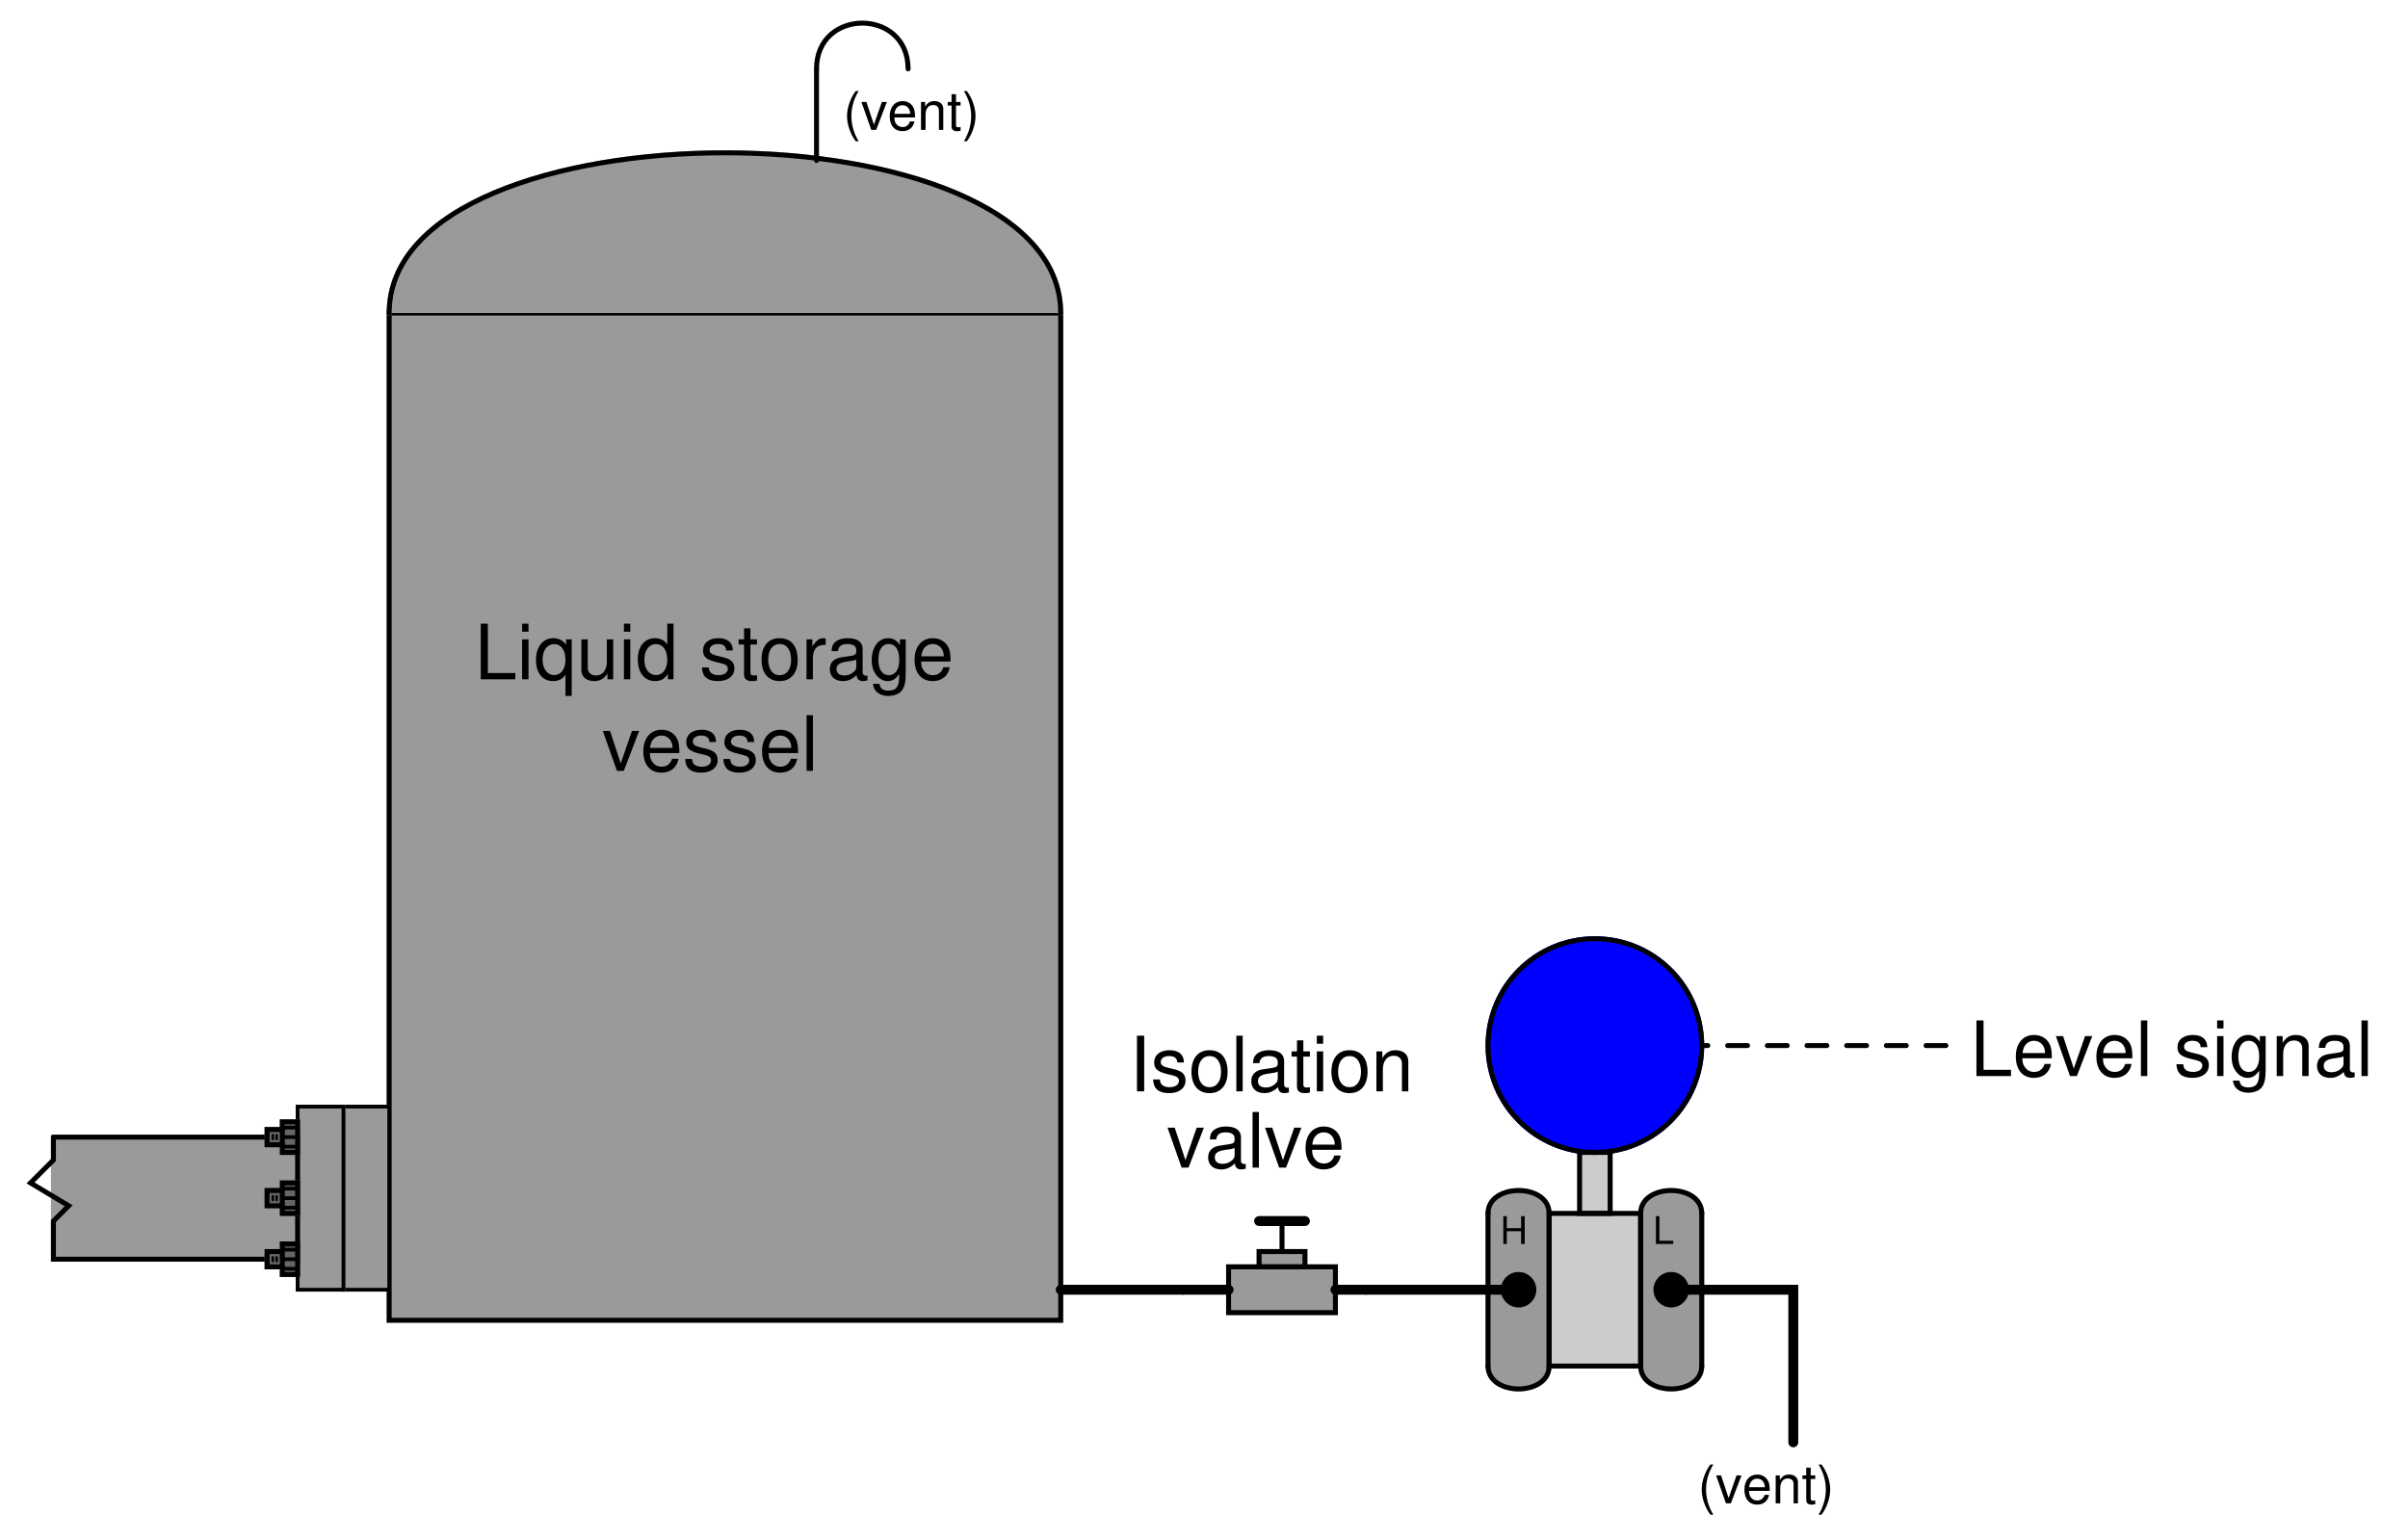 <?xml version="1.0" encoding="UTF-8"?>
<svg xmlns="http://www.w3.org/2000/svg" xmlns:xlink="http://www.w3.org/1999/xlink" viewBox="0 0 354.999 226.999" version="1.2">
<defs>
<g>
<symbol overflow="visible" id="glyph0-0">
<path style="stroke:none;" d=""/>
</symbol>
<symbol overflow="visible" id="glyph0-1">
<path style="stroke:none;" d="M 3.094 -1.875 L 3.094 0 L 3.625 0 L 3.625 -4.094 L 3.094 -4.094 L 3.094 -2.328 L 0.984 -2.328 L 0.984 -4.094 L 0.469 -4.094 L 0.469 0 L 0.984 0 L 0.984 -1.875 Z M 3.094 -1.875 "/>
</symbol>
<symbol overflow="visible" id="glyph0-2">
<path style="stroke:none;" d="M 0.969 -4.094 L 0.453 -4.094 L 0.453 0 L 3 0 L 3 -0.469 L 0.969 -0.469 Z M 0.969 -4.094 "/>
</symbol>
<symbol overflow="visible" id="glyph1-0">
<path style="stroke:none;" d=""/>
</symbol>
<symbol overflow="visible" id="glyph1-1">
<path style="stroke:none;" d="M 1.859 -5.734 C 1.078 -4.703 0.578 -3.281 0.578 -2.047 C 0.578 -0.797 1.078 0.641 1.859 1.672 L 2.297 1.672 C 1.594 0.547 1.219 -0.781 1.219 -2.047 C 1.219 -3.297 1.594 -4.625 2.297 -5.734 Z M 1.859 -5.734 "/>
</symbol>
<symbol overflow="visible" id="glyph1-2">
<path style="stroke:none;" d="M 2.25 0 L 3.828 -4.125 L 3.094 -4.125 L 1.922 -0.781 L 0.812 -4.125 L 0.078 -4.125 L 1.531 0 Z M 2.25 0 "/>
</symbol>
<symbol overflow="visible" id="glyph1-3">
<path style="stroke:none;" d="M 4.047 -1.844 C 4.047 -2.469 4 -2.844 3.875 -3.156 C 3.609 -3.828 2.984 -4.25 2.203 -4.25 C 1.062 -4.25 0.312 -3.375 0.312 -2.016 C 0.312 -0.641 1.031 0.188 2.188 0.188 C 3.141 0.188 3.781 -0.359 3.953 -1.25 L 3.297 -1.25 C 3.109 -0.703 2.734 -0.422 2.219 -0.422 C 1.797 -0.422 1.438 -0.609 1.219 -0.953 C 1.062 -1.203 1.016 -1.438 1 -1.844 Z M 1.016 -2.375 C 1.078 -3.141 1.531 -3.641 2.203 -3.641 C 2.859 -3.641 3.328 -3.125 3.328 -2.375 Z M 1.016 -2.375 "/>
</symbol>
<symbol overflow="visible" id="glyph1-4">
<path style="stroke:none;" d="M 0.547 -4.125 L 0.547 0 L 1.219 0 L 1.219 -2.281 C 1.219 -3.125 1.656 -3.672 2.328 -3.672 C 2.844 -3.672 3.188 -3.359 3.188 -2.859 L 3.188 0 L 3.828 0 L 3.828 -3.125 C 3.828 -3.797 3.328 -4.25 2.531 -4.25 C 1.906 -4.25 1.516 -4.016 1.156 -3.438 L 1.156 -4.125 Z M 0.547 -4.125 "/>
</symbol>
<symbol overflow="visible" id="glyph1-5">
<path style="stroke:none;" d="M 2 -4.125 L 1.328 -4.125 L 1.328 -5.266 L 0.672 -5.266 L 0.672 -4.125 L 0.109 -4.125 L 0.109 -3.594 L 0.672 -3.594 L 0.672 -0.469 C 0.672 -0.047 0.953 0.188 1.469 0.188 C 1.641 0.188 1.781 0.172 2 0.125 L 2 -0.422 C 1.906 -0.406 1.812 -0.391 1.688 -0.391 C 1.406 -0.391 1.328 -0.469 1.328 -0.766 L 1.328 -3.594 L 2 -3.594 Z M 2 -4.125 "/>
</symbol>
<symbol overflow="visible" id="glyph1-6">
<path style="stroke:none;" d="M 0.734 1.672 C 1.516 0.641 2.016 -0.797 2.016 -2.031 C 2.016 -3.281 1.516 -4.703 0.734 -5.734 L 0.297 -5.734 C 1 -4.609 1.375 -3.297 1.375 -2.031 C 1.375 -0.781 1 0.547 0.297 1.672 Z M 0.734 1.672 "/>
</symbol>
<symbol overflow="visible" id="glyph2-0">
<path style="stroke:none;" d=""/>
</symbol>
<symbol overflow="visible" id="glyph2-1">
<path style="stroke:none;" d="M 2.188 -8.203 L 1.125 -8.203 L 1.125 0 L 2.188 0 Z M 2.188 -8.203 "/>
</symbol>
<symbol overflow="visible" id="glyph2-2">
<path style="stroke:none;" d="M 4.922 -4.25 C 4.922 -5.406 4.156 -6.062 2.797 -6.062 C 1.422 -6.062 0.531 -5.359 0.531 -4.266 C 0.531 -3.344 1 -2.906 2.391 -2.562 L 3.281 -2.344 C 3.922 -2.188 4.188 -1.953 4.188 -1.547 C 4.188 -0.984 3.641 -0.609 2.812 -0.609 C 2.312 -0.609 1.875 -0.75 1.641 -1 C 1.5 -1.172 1.422 -1.344 1.375 -1.75 L 0.375 -1.75 C 0.422 -0.391 1.188 0.266 2.734 0.266 C 4.219 0.266 5.156 -0.469 5.156 -1.609 C 5.156 -2.484 4.672 -2.969 3.5 -3.25 L 2.594 -3.469 C 1.828 -3.641 1.5 -3.891 1.5 -4.312 C 1.5 -4.859 1.984 -5.203 2.75 -5.203 C 3.516 -5.203 3.922 -4.875 3.938 -4.25 Z M 4.922 -4.25 "/>
</symbol>
<symbol overflow="visible" id="glyph2-3">
<path style="stroke:none;" d="M 3.062 -6.062 C 1.391 -6.062 0.406 -4.875 0.406 -2.906 C 0.406 -0.906 1.391 0.266 3.078 0.266 C 4.734 0.266 5.734 -0.922 5.734 -2.859 C 5.734 -4.906 4.766 -6.062 3.062 -6.062 Z M 3.078 -5.203 C 4.125 -5.203 4.766 -4.328 4.766 -2.875 C 4.766 -1.469 4.109 -0.609 3.078 -0.609 C 2.031 -0.609 1.391 -1.469 1.391 -2.906 C 1.391 -4.328 2.031 -5.203 3.078 -5.203 Z M 3.078 -5.203 "/>
</symbol>
<symbol overflow="visible" id="glyph2-4">
<path style="stroke:none;" d="M 1.703 -8.203 L 0.766 -8.203 L 0.766 0 L 1.703 0 Z M 1.703 -8.203 "/>
</symbol>
<symbol overflow="visible" id="glyph2-5">
<path style="stroke:none;" d="M 6.016 -0.547 C 5.922 -0.531 5.875 -0.531 5.812 -0.531 C 5.484 -0.531 5.312 -0.703 5.312 -0.984 L 5.312 -4.453 C 5.312 -5.5 4.547 -6.062 3.094 -6.062 C 2.234 -6.062 1.547 -5.812 1.141 -5.375 C 0.859 -5.078 0.75 -4.734 0.734 -4.156 L 1.672 -4.156 C 1.75 -4.875 2.188 -5.203 3.062 -5.203 C 3.922 -5.203 4.375 -4.875 4.375 -4.312 L 4.375 -4.078 C 4.359 -3.672 4.156 -3.516 3.391 -3.422 C 2.062 -3.25 1.875 -3.203 1.5 -3.062 C 0.828 -2.766 0.469 -2.25 0.469 -1.484 C 0.469 -0.422 1.219 0.266 2.406 0.266 C 3.156 0.266 3.75 0 4.406 -0.609 C 4.484 0 4.766 0.266 5.375 0.266 C 5.578 0.266 5.703 0.234 6.016 0.156 Z M 4.375 -1.859 C 4.375 -1.547 4.281 -1.344 4 -1.094 C 3.625 -0.75 3.156 -0.562 2.609 -0.562 C 1.875 -0.562 1.453 -0.906 1.453 -1.5 C 1.453 -2.125 1.859 -2.438 2.875 -2.594 C 3.875 -2.719 4.062 -2.766 4.375 -2.906 Z M 4.375 -1.859 "/>
</symbol>
<symbol overflow="visible" id="glyph2-6">
<path style="stroke:none;" d="M 2.859 -5.891 L 1.891 -5.891 L 1.891 -7.516 L 0.953 -7.516 L 0.953 -5.891 L 0.156 -5.891 L 0.156 -5.125 L 0.953 -5.125 L 0.953 -0.672 C 0.953 -0.062 1.359 0.266 2.094 0.266 C 2.344 0.266 2.547 0.234 2.859 0.188 L 2.859 -0.609 C 2.719 -0.578 2.594 -0.562 2.406 -0.562 C 2 -0.562 1.891 -0.672 1.891 -1.094 L 1.891 -5.125 L 2.859 -5.125 Z M 2.859 -5.891 "/>
</symbol>
<symbol overflow="visible" id="glyph2-7">
<path style="stroke:none;" d="M 1.688 -5.891 L 0.75 -5.891 L 0.75 0 L 1.688 0 Z M 1.688 -8.203 L 0.75 -8.203 L 0.75 -7.016 L 1.688 -7.016 Z M 1.688 -8.203 "/>
</symbol>
<symbol overflow="visible" id="glyph2-8">
<path style="stroke:none;" d="M 0.781 -5.891 L 0.781 0 L 1.734 0 L 1.734 -3.25 C 1.734 -4.453 2.359 -5.25 3.328 -5.25 C 4.078 -5.25 4.547 -4.797 4.547 -4.078 L 4.547 0 L 5.484 0 L 5.484 -4.453 C 5.484 -5.438 4.75 -6.062 3.609 -6.062 C 2.734 -6.062 2.172 -5.719 1.656 -4.906 L 1.656 -5.891 Z M 0.781 -5.891 "/>
</symbol>
<symbol overflow="visible" id="glyph2-9">
<path style="stroke:none;" d=""/>
</symbol>
<symbol overflow="visible" id="glyph2-10">
<path style="stroke:none;" d="M 3.203 0 L 5.469 -5.891 L 4.406 -5.891 L 2.75 -1.109 L 1.172 -5.891 L 0.109 -5.891 L 2.188 0 Z M 3.203 0 "/>
</symbol>
<symbol overflow="visible" id="glyph2-11">
<path style="stroke:none;" d="M 5.766 -2.625 C 5.766 -3.531 5.703 -4.078 5.531 -4.516 C 5.156 -5.484 4.25 -6.062 3.156 -6.062 C 1.5 -6.062 0.453 -4.812 0.453 -2.875 C 0.453 -0.922 1.469 0.266 3.125 0.266 C 4.484 0.266 5.406 -0.5 5.641 -1.781 L 4.703 -1.781 C 4.438 -1.016 3.922 -0.609 3.156 -0.609 C 2.562 -0.609 2.062 -0.875 1.75 -1.375 C 1.516 -1.703 1.438 -2.047 1.422 -2.625 Z M 1.453 -3.391 C 1.531 -4.484 2.188 -5.203 3.141 -5.203 C 4.094 -5.203 4.766 -4.453 4.766 -3.391 Z M 1.453 -3.391 "/>
</symbol>
<symbol overflow="visible" id="glyph2-12">
<path style="stroke:none;" d="M 1.953 -8.203 L 0.906 -8.203 L 0.906 0 L 6 0 L 6 -0.922 L 1.953 -0.922 Z M 1.953 -8.203 "/>
</symbol>
<symbol overflow="visible" id="glyph2-13">
<path style="stroke:none;" d="M 5.562 2.453 L 5.562 -5.891 L 4.734 -5.891 L 4.734 -5.109 C 4.297 -5.719 3.641 -6.062 2.859 -6.062 C 1.312 -6.062 0.297 -4.797 0.297 -2.828 C 0.297 -0.922 1.25 0.266 2.812 0.266 C 3.641 0.266 4.203 -0.031 4.641 -0.672 L 4.641 2.453 Z M 3 -5.188 C 4 -5.188 4.641 -4.297 4.641 -2.875 C 4.641 -1.516 3.984 -0.625 3 -0.625 C 1.953 -0.625 1.266 -1.531 1.266 -2.906 C 1.266 -4.281 1.953 -5.188 3 -5.188 Z M 3 -5.188 "/>
</symbol>
<symbol overflow="visible" id="glyph2-14">
<path style="stroke:none;" d="M 5.422 0 L 5.422 -5.891 L 4.484 -5.891 L 4.484 -2.547 C 4.484 -1.344 3.859 -0.562 2.875 -0.562 C 2.141 -0.562 1.672 -1.016 1.672 -1.719 L 1.672 -5.891 L 0.734 -5.891 L 0.734 -1.344 C 0.734 -0.375 1.469 0.266 2.609 0.266 C 3.469 0.266 4.031 -0.047 4.578 -0.828 L 4.578 0 Z M 5.422 0 "/>
</symbol>
<symbol overflow="visible" id="glyph2-15">
<path style="stroke:none;" d="M 5.562 -8.203 L 4.641 -8.203 L 4.641 -5.156 C 4.234 -5.75 3.609 -6.062 2.828 -6.062 C 1.297 -6.062 0.297 -4.844 0.297 -2.953 C 0.297 -0.969 1.266 0.266 2.859 0.266 C 3.672 0.266 4.234 -0.047 4.734 -0.781 L 4.734 0 L 5.562 0 Z M 2.984 -5.188 C 4 -5.188 4.641 -4.297 4.641 -2.875 C 4.641 -1.516 3.984 -0.625 3 -0.625 C 1.953 -0.625 1.266 -1.531 1.266 -2.906 C 1.266 -4.281 1.953 -5.188 2.984 -5.188 Z M 2.984 -5.188 "/>
</symbol>
<symbol overflow="visible" id="glyph2-16">
<path style="stroke:none;" d="M 0.781 -5.891 L 0.781 0 L 1.719 0 L 1.719 -3.062 C 1.734 -4.484 2.312 -5.109 3.609 -5.078 L 3.609 -6.031 C 3.453 -6.047 3.359 -6.062 3.25 -6.062 C 2.641 -6.062 2.188 -5.703 1.641 -4.828 L 1.641 -5.891 Z M 0.781 -5.891 "/>
</symbol>
<symbol overflow="visible" id="glyph2-17">
<path style="stroke:none;" d="M 4.547 -5.891 L 4.547 -5.047 C 4.078 -5.75 3.562 -6.062 2.812 -6.062 C 1.391 -6.062 0.391 -4.734 0.391 -2.844 C 0.391 -1.859 0.625 -1.141 1.141 -0.547 C 1.578 -0.016 2.141 0.266 2.75 0.266 C 3.453 0.266 3.953 -0.062 4.453 -0.797 L 4.453 -0.5 C 4.453 1.078 4.016 1.672 2.844 1.672 C 2.047 1.672 1.625 1.344 1.547 0.672 L 0.578 0.672 C 0.672 1.766 1.547 2.453 2.828 2.453 C 3.688 2.453 4.406 2.172 4.797 1.703 C 5.25 1.141 5.406 0.422 5.406 -0.969 L 5.406 -5.891 Z M 2.906 -5.203 C 3.891 -5.203 4.453 -4.359 4.453 -2.875 C 4.453 -1.438 3.875 -0.609 2.906 -0.609 C 1.938 -0.609 1.375 -1.453 1.375 -2.906 C 1.375 -4.344 1.938 -5.203 2.906 -5.203 Z M 2.906 -5.203 "/>
</symbol>
</g>
<clipPath id="clip1">
  <path d="M 114 0.5 L 141 0.5 L 141 17 L 114 17 Z M 114 0.5 "/>
</clipPath>
<clipPath id="clip2">
  <path d="M 0.5 161 L 51 161 L 51 192 L 0.5 192 Z M 0.5 161 "/>
</clipPath>
</defs>
<g id="surface1">
<path style="fill-rule:evenodd;fill:rgb(60.352%,60.352%,60.352%);fill-opacity:1;stroke-width:7.312;stroke-linecap:round;stroke-linejoin:miter;stroke:rgb(60.352%,60.352%,60.352%);stroke-opacity:1;stroke-miterlimit:6;" d="M 2188.75 475.928 C 2188.75 520.928 2278.75 520.928 2278.75 475.928 " transform="matrix(0.1,0,0,-0.1,0.5,226.499)"/>
<path style="fill-rule:evenodd;fill:rgb(60.352%,60.352%,60.352%);fill-opacity:1;stroke-width:7.312;stroke-linecap:round;stroke-linejoin:miter;stroke:rgb(60.352%,60.352%,60.352%);stroke-opacity:1;stroke-miterlimit:6;" d="M 2188.75 250.928 C 2188.75 205.928 2278.75 205.928 2278.75 250.928 " transform="matrix(0.1,0,0,-0.1,0.5,226.499)"/>
<path style="fill-rule:evenodd;fill:rgb(80.077%,80.077%,80.077%);fill-opacity:1;stroke-width:7.312;stroke-linecap:round;stroke-linejoin:miter;stroke:rgb(80.077%,80.077%,80.077%);stroke-opacity:1;stroke-miterlimit:6;" d="M 2323.75 475.928 L 2368.75 475.928 L 2368.75 565.928 L 2323.75 565.928 Z M 2323.75 475.928 " transform="matrix(0.1,0,0,-0.1,0.5,226.499)"/>
<path style="fill-rule:evenodd;fill:rgb(0%,0%,100%);fill-opacity:1;stroke-width:7.312;stroke-linecap:round;stroke-linejoin:miter;stroke:rgb(0%,0%,100%);stroke-opacity:1;stroke-miterlimit:6;" d="M 2503.75 723.428 C 2503.75 810.42 2433.242 880.928 2346.25 880.928 C 2259.258 880.928 2188.75 810.42 2188.75 723.428 C 2188.75 636.435 2259.258 565.928 2346.25 565.928 C 2433.242 565.928 2503.75 636.435 2503.75 723.428 " transform="matrix(0.1,0,0,-0.1,0.5,226.499)"/>
<path style="fill-rule:evenodd;fill:rgb(60.352%,60.352%,60.352%);fill-opacity:1;stroke-width:7.312;stroke-linecap:round;stroke-linejoin:miter;stroke:rgb(60.352%,60.352%,60.352%);stroke-opacity:1;stroke-miterlimit:6;" d="M 2188.75 250.928 L 2278.75 250.928 L 2278.75 475.928 L 2188.75 475.928 Z M 2188.75 250.928 " transform="matrix(0.1,0,0,-0.1,0.5,226.499)"/>
<path style="fill-rule:evenodd;fill:rgb(0%,0%,0%);fill-opacity:1;stroke-width:7.312;stroke-linecap:round;stroke-linejoin:miter;stroke:rgb(0%,0%,0%);stroke-opacity:1;stroke-miterlimit:6;" d="M 2256.25 363.428 C 2256.25 375.849 2246.172 385.928 2233.75 385.928 C 2221.328 385.928 2211.25 375.849 2211.25 363.428 C 2211.25 351.006 2221.328 340.928 2233.75 340.928 C 2246.172 340.928 2256.25 351.006 2256.25 363.428 " transform="matrix(0.1,0,0,-0.1,0.5,226.499)"/>
<path style="fill-rule:evenodd;fill:rgb(60.352%,60.352%,60.352%);fill-opacity:1;stroke-width:7.312;stroke-linecap:round;stroke-linejoin:miter;stroke:rgb(60.352%,60.352%,60.352%);stroke-opacity:1;stroke-miterlimit:6;" d="M 2413.75 475.928 C 2413.75 520.928 2503.75 520.928 2503.75 475.928 " transform="matrix(0.1,0,0,-0.1,0.5,226.499)"/>
<path style="fill-rule:evenodd;fill:rgb(60.352%,60.352%,60.352%);fill-opacity:1;stroke-width:7.312;stroke-linecap:round;stroke-linejoin:miter;stroke:rgb(60.352%,60.352%,60.352%);stroke-opacity:1;stroke-miterlimit:6;" d="M 2413.75 250.928 C 2413.75 205.928 2503.75 205.928 2503.75 250.928 " transform="matrix(0.1,0,0,-0.1,0.5,226.499)"/>
<path style="fill-rule:evenodd;fill:rgb(60.352%,60.352%,60.352%);fill-opacity:1;stroke-width:7.312;stroke-linecap:round;stroke-linejoin:miter;stroke:rgb(60.352%,60.352%,60.352%);stroke-opacity:1;stroke-miterlimit:6;" d="M 2413.75 250.928 L 2503.75 250.928 L 2503.75 475.928 L 2413.75 475.928 Z M 2413.75 250.928 " transform="matrix(0.1,0,0,-0.1,0.5,226.499)"/>
<path style="fill-rule:evenodd;fill:rgb(0%,0%,0%);fill-opacity:1;stroke-width:7.312;stroke-linecap:round;stroke-linejoin:miter;stroke:rgb(0%,0%,0%);stroke-opacity:1;stroke-miterlimit:6;" d="M 2481.25 363.428 C 2481.25 375.849 2471.172 385.928 2458.75 385.928 C 2446.328 385.928 2436.25 375.849 2436.25 363.428 C 2436.25 351.006 2446.328 340.928 2458.75 340.928 C 2471.172 340.928 2481.25 351.006 2481.25 363.428 " transform="matrix(0.1,0,0,-0.1,0.5,226.499)"/>
<path style="fill-rule:evenodd;fill:rgb(80.077%,80.077%,80.077%);fill-opacity:1;stroke-width:7.312;stroke-linecap:round;stroke-linejoin:miter;stroke:rgb(80.077%,80.077%,80.077%);stroke-opacity:1;stroke-miterlimit:6;" d="M 2278.75 250.928 L 2413.75 250.928 L 2413.75 475.928 L 2278.75 475.928 Z M 2278.75 250.928 " transform="matrix(0.1,0,0,-0.1,0.5,226.499)"/>
<path style="fill:none;stroke-width:7.312;stroke-linecap:round;stroke-linejoin:miter;stroke:rgb(0%,0%,0%);stroke-opacity:1;stroke-miterlimit:6;" d="M 2188.75 475.928 L 2188.75 250.928 " transform="matrix(0.1,0,0,-0.1,0.5,226.499)"/>
<path style="fill:none;stroke-width:7.312;stroke-linecap:round;stroke-linejoin:miter;stroke:rgb(0%,0%,0%);stroke-opacity:1;stroke-miterlimit:6;" d="M 2278.75 250.928 L 2278.75 475.928 " transform="matrix(0.1,0,0,-0.1,0.5,226.499)"/>
<path style="fill:none;stroke-width:7.312;stroke-linecap:round;stroke-linejoin:miter;stroke:rgb(0%,0%,0%);stroke-opacity:1;stroke-miterlimit:6;" d="M 2188.75 475.928 C 2188.75 520.928 2278.75 520.928 2278.75 475.928 " transform="matrix(0.1,0,0,-0.1,0.5,226.499)"/>
<path style="fill:none;stroke-width:7.312;stroke-linecap:round;stroke-linejoin:miter;stroke:rgb(0%,0%,0%);stroke-opacity:1;stroke-miterlimit:6;" d="M 2188.75 250.928 C 2188.75 205.928 2278.75 205.928 2278.75 250.928 " transform="matrix(0.1,0,0,-0.1,0.5,226.499)"/>
<path style="fill:none;stroke-width:7.312;stroke-linecap:round;stroke-linejoin:miter;stroke:rgb(0%,0%,0%);stroke-opacity:1;stroke-miterlimit:6;" d="M 2413.75 250.928 C 2413.75 205.928 2503.75 205.928 2503.75 250.928 " transform="matrix(0.1,0,0,-0.1,0.5,226.499)"/>
<path style="fill:none;stroke-width:7.312;stroke-linecap:round;stroke-linejoin:miter;stroke:rgb(0%,0%,0%);stroke-opacity:1;stroke-miterlimit:6;" d="M 2413.75 475.928 C 2413.75 520.928 2503.75 520.928 2503.75 475.928 " transform="matrix(0.1,0,0,-0.1,0.5,226.499)"/>
<path style="fill:none;stroke-width:7.312;stroke-linecap:round;stroke-linejoin:miter;stroke:rgb(0%,0%,0%);stroke-opacity:1;stroke-miterlimit:6;" d="M 2413.75 250.928 L 2413.75 475.928 " transform="matrix(0.1,0,0,-0.1,0.5,226.499)"/>
<path style="fill:none;stroke-width:7.312;stroke-linecap:round;stroke-linejoin:miter;stroke:rgb(0%,0%,0%);stroke-opacity:1;stroke-miterlimit:6;" d="M 2503.75 250.928 L 2503.75 475.928 " transform="matrix(0.1,0,0,-0.1,0.5,226.499)"/>
<path style="fill:none;stroke-width:7.312;stroke-linecap:round;stroke-linejoin:miter;stroke:rgb(0%,0%,0%);stroke-opacity:1;stroke-miterlimit:6;" d="M 2278.75 250.928 L 2413.75 250.928 L 2413.75 475.928 L 2278.75 475.928 Z M 2278.75 250.928 " transform="matrix(0.1,0,0,-0.1,0.5,226.499)"/>
<g style="fill:rgb(0%,0%,0%);fill-opacity:1;">
  <use xlink:href="#glyph0-1" x="221.156" y="183.405"/>
</g>
<g style="fill:rgb(0%,0%,0%);fill-opacity:1;">
  <use xlink:href="#glyph0-2" x="243.672" y="183.405"/>
</g>
<path style="fill:none;stroke-width:7.312;stroke-linecap:round;stroke-linejoin:miter;stroke:rgb(0%,0%,0%);stroke-opacity:1;stroke-miterlimit:6;" d="M 2323.75 475.928 L 2368.75 475.928 L 2368.75 565.928 L 2323.75 565.928 Z M 2323.75 475.928 " transform="matrix(0.1,0,0,-0.1,0.5,226.499)"/>
<path style="fill:none;stroke-width:7.312;stroke-linecap:round;stroke-linejoin:miter;stroke:rgb(0%,0%,0%);stroke-opacity:1;stroke-miterlimit:6;" d="M 2503.75 723.428 C 2503.75 810.42 2433.242 880.928 2346.25 880.928 C 2259.258 880.928 2188.75 810.42 2188.75 723.428 C 2188.75 636.435 2259.258 565.928 2346.25 565.928 C 2433.242 565.928 2503.75 636.435 2503.75 723.428 " transform="matrix(0.1,0,0,-0.1,0.5,226.499)"/>
<path style="fill-rule:evenodd;fill:rgb(60.352%,60.352%,60.352%);fill-opacity:1;stroke-width:7.312;stroke-linecap:round;stroke-linejoin:miter;stroke:rgb(60.352%,60.352%,60.352%);stroke-opacity:1;stroke-miterlimit:6;" d="M 568.75 318.428 L 1558.75 318.428 L 1558.75 1803.428 L 568.75 1803.428 Z M 568.75 318.428 " transform="matrix(0.1,0,0,-0.1,0.5,226.499)"/>
<path style="fill:none;stroke-width:7.312;stroke-linecap:round;stroke-linejoin:miter;stroke:rgb(0%,0%,0%);stroke-opacity:1;stroke-miterlimit:6;" d="M 568.75 318.428 L 1558.75 318.428 L 1558.75 1803.428 L 568.75 1803.428 Z M 568.75 318.428 " transform="matrix(0.1,0,0,-0.1,0.5,226.499)"/>
<path style="fill-rule:evenodd;fill:rgb(60.352%,60.352%,60.352%);fill-opacity:1;stroke-width:7.312;stroke-linecap:round;stroke-linejoin:miter;stroke:rgb(60.352%,60.352%,60.352%);stroke-opacity:1;stroke-miterlimit:6;" d="M 568.75 1803.428 C 568.75 2118.427 1558.75 2118.427 1558.75 1803.428 " transform="matrix(0.1,0,0,-0.1,0.5,226.499)"/>
<path style="fill:none;stroke-width:7.312;stroke-linecap:round;stroke-linejoin:miter;stroke:rgb(0%,0%,0%);stroke-opacity:1;stroke-miterlimit:6;" d="M 568.75 1803.428 C 568.75 2118.427 1558.75 2118.427 1558.75 1803.428 " transform="matrix(0.1,0,0,-0.1,0.5,226.499)"/>
<path style="fill:none;stroke-width:7.312;stroke-linecap:round;stroke-linejoin:miter;stroke:rgb(0%,0%,0%);stroke-opacity:1;stroke-miterlimit:6;" d="M 1198.75 2163.427 L 1198.75 2028.428 " transform="matrix(0.1,0,0,-0.1,0.5,226.499)"/>
<g clip-path="url(#clip1)" clip-rule="nonzero">
<path style="fill:none;stroke-width:7.312;stroke-linecap:round;stroke-linejoin:miter;stroke:rgb(0%,0%,0%);stroke-opacity:1;stroke-miterlimit:6;" d="M 1198.75 2163.427 C 1198.75 2253.427 1333.75 2253.427 1333.75 2163.427 " transform="matrix(0.1,0,0,-0.1,0.5,226.499)"/>
</g>
<g style="fill:rgb(0%,0%,0%);fill-opacity:1;">
  <use xlink:href="#glyph1-1" x="124.295" y="19.155"/>
  <use xlink:href="#glyph1-2" x="126.917" y="19.155"/>
  <use xlink:href="#glyph1-3" x="130.855" y="19.155"/>
  <use xlink:href="#glyph1-4" x="135.233" y="19.155"/>
  <use xlink:href="#glyph1-5" x="139.612" y="19.155"/>
  <use xlink:href="#glyph1-6" x="141.801" y="19.155"/>
</g>
<path style="fill-rule:evenodd;fill:rgb(60.352%,60.352%,60.352%);fill-opacity:1;stroke-width:7.312;stroke-linecap:round;stroke-linejoin:miter;stroke:rgb(60.352%,60.352%,60.352%);stroke-opacity:1;stroke-miterlimit:6;" d="M 1806.25 329.678 L 1963.75 329.678 L 1963.75 397.178 L 1806.25 397.178 Z M 1806.25 329.678 " transform="matrix(0.1,0,0,-0.1,0.5,226.499)"/>
<path style="fill-rule:evenodd;fill:rgb(60.352%,60.352%,60.352%);fill-opacity:1;stroke-width:7.312;stroke-linecap:round;stroke-linejoin:miter;stroke:rgb(60.352%,60.352%,60.352%);stroke-opacity:1;stroke-miterlimit:6;" d="M 1851.25 397.178 L 1918.75 397.178 L 1918.75 419.678 L 1851.25 419.678 Z M 1851.25 397.178 " transform="matrix(0.1,0,0,-0.1,0.5,226.499)"/>
<path style="fill:none;stroke-width:14.625;stroke-linecap:round;stroke-linejoin:miter;stroke:rgb(0%,0%,0%);stroke-opacity:1;stroke-miterlimit:6;" d="M 1918.75 464.678 L 1851.25 464.678 " transform="matrix(0.1,0,0,-0.1,0.5,226.499)"/>
<path style="fill:none;stroke-width:7.312;stroke-linecap:round;stroke-linejoin:miter;stroke:rgb(0%,0%,0%);stroke-opacity:1;stroke-miterlimit:6;" d="M 1885 419.678 L 1885 464.678 " transform="matrix(0.1,0,0,-0.1,0.5,226.499)"/>
<path style="fill:none;stroke-width:7.312;stroke-linecap:round;stroke-linejoin:miter;stroke:rgb(0%,0%,0%);stroke-opacity:1;stroke-miterlimit:6;" d="M 1851.25 397.178 L 1918.75 397.178 L 1918.75 419.678 L 1851.25 419.678 Z M 1851.25 397.178 " transform="matrix(0.1,0,0,-0.1,0.5,226.499)"/>
<path style="fill:none;stroke-width:7.312;stroke-linecap:round;stroke-linejoin:miter;stroke:rgb(0%,0%,0%);stroke-opacity:1;stroke-miterlimit:6;" d="M 1806.25 329.678 L 1963.75 329.678 L 1963.75 397.178 L 1806.25 397.178 Z M 1806.25 329.678 " transform="matrix(0.1,0,0,-0.1,0.5,226.499)"/>
<path style="fill:none;stroke-width:14.625;stroke-linecap:round;stroke-linejoin:miter;stroke:rgb(0%,0%,0%);stroke-opacity:1;stroke-miterlimit:6;" d="M 1738.75 363.428 L 1806.25 363.428 " transform="matrix(0.1,0,0,-0.1,0.5,226.499)"/>
<path style="fill:none;stroke-width:14.625;stroke-linecap:round;stroke-linejoin:miter;stroke:rgb(0%,0%,0%);stroke-opacity:1;stroke-miterlimit:6;" d="M 2008.75 363.428 L 1963.75 363.428 " transform="matrix(0.1,0,0,-0.1,0.5,226.499)"/>
<g style="fill:rgb(0%,0%,0%);fill-opacity:1;">
  <use xlink:href="#glyph2-1" x="166.494" y="160.905"/>
  <use xlink:href="#glyph2-2" x="169.621" y="160.905"/>
  <use xlink:href="#glyph2-3" x="175.246" y="160.905"/>
  <use xlink:href="#glyph2-4" x="181.501" y="160.905"/>
  <use xlink:href="#glyph2-5" x="183.999" y="160.905"/>
  <use xlink:href="#glyph2-6" x="190.254" y="160.905"/>
  <use xlink:href="#glyph2-7" x="193.381" y="160.905"/>
  <use xlink:href="#glyph2-3" x="195.879" y="160.905"/>
  <use xlink:href="#glyph2-8" x="202.134" y="160.905"/>
  <use xlink:href="#glyph2-9" x="208.389" y="160.905"/>
</g>
<g style="fill:rgb(0%,0%,0%);fill-opacity:1;">
  <use xlink:href="#glyph2-10" x="172.013" y="172.155"/>
  <use xlink:href="#glyph2-5" x="177.638" y="172.155"/>
  <use xlink:href="#glyph2-4" x="183.893" y="172.155"/>
  <use xlink:href="#glyph2-10" x="186.39" y="172.155"/>
  <use xlink:href="#glyph2-11" x="192.015" y="172.155"/>
</g>
<path style="fill:none;stroke-width:14.625;stroke-linecap:round;stroke-linejoin:miter;stroke:rgb(0%,0%,0%);stroke-opacity:1;stroke-miterlimit:6;" d="M 1558.75 363.428 L 1738.75 363.428 " transform="matrix(0.1,0,0,-0.1,0.5,226.499)"/>
<path style="fill:none;stroke-width:14.625;stroke-linecap:round;stroke-linejoin:miter;stroke:rgb(0%,0%,0%);stroke-opacity:1;stroke-miterlimit:6;" d="M 2233.75 363.428 L 2008.75 363.428 " transform="matrix(0.1,0,0,-0.1,0.5,226.499)"/>
<path style="fill:none;stroke-width:14.625;stroke-linecap:round;stroke-linejoin:miter;stroke:rgb(0%,0%,0%);stroke-opacity:1;stroke-miterlimit:6;" d="M 2638.75 138.428 L 2638.75 363.428 L 2458.75 363.428 " transform="matrix(0.1,0,0,-0.1,0.5,226.499)"/>
<g style="fill:rgb(0%,0%,0%);fill-opacity:1;">
  <use xlink:href="#glyph1-1" x="250.295" y="221.655"/>
  <use xlink:href="#glyph1-2" x="252.917" y="221.655"/>
  <use xlink:href="#glyph1-3" x="256.855" y="221.655"/>
  <use xlink:href="#glyph1-4" x="261.233" y="221.655"/>
  <use xlink:href="#glyph1-5" x="265.612" y="221.655"/>
  <use xlink:href="#glyph1-6" x="267.801" y="221.655"/>
</g>
<g style="fill:rgb(0%,0%,0%);fill-opacity:1;">
  <use xlink:href="#glyph2-12" x="69.97" y="100.155"/>
  <use xlink:href="#glyph2-7" x="76.225" y="100.155"/>
  <use xlink:href="#glyph2-13" x="78.722" y="100.155"/>
  <use xlink:href="#glyph2-14" x="84.978" y="100.155"/>
  <use xlink:href="#glyph2-7" x="91.233" y="100.155"/>
  <use xlink:href="#glyph2-15" x="93.73" y="100.155"/>
  <use xlink:href="#glyph2-9" x="99.985" y="100.155"/>
  <use xlink:href="#glyph2-2" x="103.112" y="100.155"/>
  <use xlink:href="#glyph2-6" x="108.737" y="100.155"/>
  <use xlink:href="#glyph2-3" x="111.865" y="100.155"/>
  <use xlink:href="#glyph2-16" x="118.12" y="100.155"/>
  <use xlink:href="#glyph2-5" x="121.866" y="100.155"/>
  <use xlink:href="#glyph2-17" x="128.121" y="100.155"/>
  <use xlink:href="#glyph2-11" x="134.376" y="100.155"/>
</g>
<g style="fill:rgb(0%,0%,0%);fill-opacity:1;">
  <use xlink:href="#glyph2-10" x="88.762" y="113.655"/>
  <use xlink:href="#glyph2-11" x="94.387" y="113.655"/>
  <use xlink:href="#glyph2-2" x="100.642" y="113.655"/>
  <use xlink:href="#glyph2-2" x="106.267" y="113.655"/>
  <use xlink:href="#glyph2-11" x="111.892" y="113.655"/>
  <use xlink:href="#glyph2-4" x="118.147" y="113.655"/>
</g>
<path style="fill:none;stroke-width:7.312;stroke-linecap:round;stroke-linejoin:miter;stroke:rgb(0%,0%,0%);stroke-opacity:1;stroke-dasharray:29.25,29.25;stroke-miterlimit:6;" d="M 2863.75 723.428 L 2503.75 723.428 " transform="matrix(0.1,0,0,-0.1,0.5,226.499)"/>
<g style="fill:rgb(0%,0%,0%);fill-opacity:1;">
  <use xlink:href="#glyph2-12" x="290.47" y="158.655"/>
  <use xlink:href="#glyph2-11" x="296.725" y="158.655"/>
  <use xlink:href="#glyph2-10" x="302.98" y="158.655"/>
  <use xlink:href="#glyph2-11" x="308.605" y="158.655"/>
  <use xlink:href="#glyph2-4" x="314.86" y="158.655"/>
  <use xlink:href="#glyph2-9" x="317.358" y="158.655"/>
  <use xlink:href="#glyph2-2" x="320.485" y="158.655"/>
  <use xlink:href="#glyph2-7" x="326.11" y="158.655"/>
  <use xlink:href="#glyph2-17" x="328.608" y="158.655"/>
  <use xlink:href="#glyph2-8" x="334.863" y="158.655"/>
  <use xlink:href="#glyph2-5" x="341.118" y="158.655"/>
  <use xlink:href="#glyph2-4" x="347.373" y="158.655"/>
</g>
<path style="fill-rule:evenodd;fill:rgb(60.352%,60.352%,60.352%);fill-opacity:1;stroke-width:5.484;stroke-linecap:round;stroke-linejoin:miter;stroke:rgb(60.352%,60.352%,60.352%);stroke-opacity:1;stroke-miterlimit:6;" d="M 501.25 363.428 L 568.75 363.428 L 568.75 633.428 L 501.25 633.428 Z M 501.25 363.428 " transform="matrix(0.1,0,0,-0.1,0.5,226.499)"/>
<path style="fill:none;stroke-width:5.484;stroke-linecap:round;stroke-linejoin:miter;stroke:rgb(0%,0%,0%);stroke-opacity:1;stroke-miterlimit:6;" d="M 501.25 363.428 L 568.75 363.428 L 568.75 633.428 L 501.25 633.428 Z M 501.25 363.428 " transform="matrix(0.1,0,0,-0.1,0.5,226.499)"/>
<path style="fill-rule:evenodd;fill:rgb(60.352%,60.352%,60.352%);fill-opacity:1;stroke-width:5.484;stroke-linecap:round;stroke-linejoin:miter;stroke:rgb(60.352%,60.352%,60.352%);stroke-opacity:1;stroke-miterlimit:6;" d="M 433.75 363.428 L 501.25 363.428 L 501.25 633.428 L 433.75 633.428 Z M 433.75 363.428 " transform="matrix(0.1,0,0,-0.1,0.5,226.499)"/>
<path style="fill:none;stroke-width:5.484;stroke-linecap:round;stroke-linejoin:miter;stroke:rgb(0%,0%,0%);stroke-opacity:1;stroke-miterlimit:6;" d="M 433.75 363.428 L 501.25 363.428 L 501.25 633.428 L 433.75 633.428 Z M 433.75 363.428 " transform="matrix(0.1,0,0,-0.1,0.5,226.499)"/>
<path style="fill-rule:evenodd;fill:rgb(60.352%,60.352%,60.352%);fill-opacity:1;stroke-width:7.312;stroke-linecap:round;stroke-linejoin:miter;stroke:rgb(60.352%,60.352%,60.352%);stroke-opacity:1;stroke-miterlimit:6;" d="M 73.75 408.428 L 433.75 408.428 L 433.75 588.428 L 73.75 588.428 Z M 73.75 408.428 " transform="matrix(0.1,0,0,-0.1,0.5,226.499)"/>
<g clip-path="url(#clip2)" clip-rule="nonzero">
<path style="fill:none;stroke-width:7.312;stroke-linecap:round;stroke-linejoin:miter;stroke:rgb(0%,0%,0%);stroke-opacity:1;stroke-miterlimit:6;" d="M 73.75 588.428 L 73.75 554.678 L 40 520.928 L 96.25 487.178 L 73.75 464.678 L 73.75 408.428 L 433.75 408.428 L 433.75 588.428 L 73.75 588.428 " transform="matrix(0.1,0,0,-0.1,0.5,226.499)"/>
</g>
<path style="fill-rule:evenodd;fill:rgb(39.989%,39.989%,39.989%);fill-opacity:1;stroke-width:7.312;stroke-linecap:round;stroke-linejoin:miter;stroke:rgb(39.989%,39.989%,39.989%);stroke-opacity:1;stroke-miterlimit:6;" d="M 388.75 577.178 L 433.75 577.178 L 433.75 599.678 L 388.75 599.678 Z M 388.75 577.178 " transform="matrix(0.1,0,0,-0.1,0.5,226.499)"/>
<path style="fill-rule:evenodd;fill:rgb(39.989%,39.989%,39.989%);fill-opacity:1;stroke-width:7.312;stroke-linecap:round;stroke-linejoin:miter;stroke:rgb(39.989%,39.989%,39.989%);stroke-opacity:1;stroke-miterlimit:6;" d="M 411.25 565.928 L 433.75 565.928 L 433.75 610.928 L 411.25 610.928 Z M 411.25 565.928 " transform="matrix(0.1,0,0,-0.1,0.5,226.499)"/>
<path style="fill:none;stroke-width:7.312;stroke-linecap:round;stroke-linejoin:miter;stroke:rgb(0%,0%,0%);stroke-opacity:1;stroke-miterlimit:6;" d="M 411.25 565.928 L 433.75 565.928 L 433.75 610.928 L 411.25 610.928 Z M 411.25 565.928 " transform="matrix(0.1,0,0,-0.1,0.5,226.499)"/>
<path style="fill:none;stroke-width:7.312;stroke-linecap:round;stroke-linejoin:miter;stroke:rgb(0%,0%,0%);stroke-opacity:1;stroke-miterlimit:6;" d="M 411.25 577.178 L 388.75 577.178 L 388.75 599.678 L 411.25 599.678 " transform="matrix(0.1,0,0,-0.1,0.5,226.499)"/>
<path style="fill:none;stroke-width:3.656;stroke-linecap:round;stroke-linejoin:miter;stroke:rgb(0%,0%,0%);stroke-opacity:1;stroke-miterlimit:6;" d="M 397.188 585.615 L 397.188 591.24 " transform="matrix(0.1,0,0,-0.1,0.5,226.499)"/>
<path style="fill:none;stroke-width:3.656;stroke-linecap:round;stroke-linejoin:miter;stroke:rgb(0%,0%,0%);stroke-opacity:1;stroke-miterlimit:6;" d="M 402.812 585.615 L 402.812 591.24 " transform="matrix(0.1,0,0,-0.1,0.5,226.499)"/>
<path style="fill:none;stroke-width:5.484;stroke-linecap:round;stroke-linejoin:miter;stroke:rgb(0%,0%,0%);stroke-opacity:1;stroke-miterlimit:6;" d="M 430.938 602.49 L 414.062 602.49 " transform="matrix(0.1,0,0,-0.1,0.5,226.499)"/>
<path style="fill:none;stroke-width:5.484;stroke-linecap:round;stroke-linejoin:miter;stroke:rgb(0%,0%,0%);stroke-opacity:1;stroke-miterlimit:6;" d="M 430.938 574.365 L 414.062 574.365 " transform="matrix(0.1,0,0,-0.1,0.5,226.499)"/>
<path style="fill:none;stroke-width:5.484;stroke-linecap:round;stroke-linejoin:miter;stroke:rgb(0%,0%,0%);stroke-opacity:1;stroke-miterlimit:6;" d="M 433.75 588.428 L 411.25 588.428 " transform="matrix(0.1,0,0,-0.1,0.5,226.499)"/>
<path style="fill-rule:evenodd;fill:rgb(39.989%,39.989%,39.989%);fill-opacity:1;stroke-width:7.312;stroke-linecap:round;stroke-linejoin:miter;stroke:rgb(39.989%,39.989%,39.989%);stroke-opacity:1;stroke-miterlimit:6;" d="M 388.75 487.178 L 433.75 487.178 L 433.75 509.678 L 388.75 509.678 Z M 388.75 487.178 " transform="matrix(0.1,0,0,-0.1,0.5,226.499)"/>
<path style="fill-rule:evenodd;fill:rgb(39.989%,39.989%,39.989%);fill-opacity:1;stroke-width:7.312;stroke-linecap:round;stroke-linejoin:miter;stroke:rgb(39.989%,39.989%,39.989%);stroke-opacity:1;stroke-miterlimit:6;" d="M 411.25 475.928 L 433.75 475.928 L 433.75 520.928 L 411.25 520.928 Z M 411.25 475.928 " transform="matrix(0.1,0,0,-0.1,0.5,226.499)"/>
<path style="fill:none;stroke-width:7.312;stroke-linecap:round;stroke-linejoin:miter;stroke:rgb(0%,0%,0%);stroke-opacity:1;stroke-miterlimit:6;" d="M 411.25 475.928 L 433.75 475.928 L 433.75 520.928 L 411.25 520.928 Z M 411.25 475.928 " transform="matrix(0.1,0,0,-0.1,0.5,226.499)"/>
<path style="fill:none;stroke-width:7.312;stroke-linecap:round;stroke-linejoin:miter;stroke:rgb(0%,0%,0%);stroke-opacity:1;stroke-miterlimit:6;" d="M 411.25 487.178 L 388.75 487.178 L 388.75 509.678 L 411.25 509.678 " transform="matrix(0.1,0,0,-0.1,0.5,226.499)"/>
<path style="fill:none;stroke-width:3.656;stroke-linecap:round;stroke-linejoin:miter;stroke:rgb(0%,0%,0%);stroke-opacity:1;stroke-miterlimit:6;" d="M 397.188 495.615 L 397.188 501.24 " transform="matrix(0.1,0,0,-0.1,0.5,226.499)"/>
<path style="fill:none;stroke-width:3.656;stroke-linecap:round;stroke-linejoin:miter;stroke:rgb(0%,0%,0%);stroke-opacity:1;stroke-miterlimit:6;" d="M 402.812 495.615 L 402.812 501.24 " transform="matrix(0.1,0,0,-0.1,0.5,226.499)"/>
<path style="fill:none;stroke-width:5.484;stroke-linecap:round;stroke-linejoin:miter;stroke:rgb(0%,0%,0%);stroke-opacity:1;stroke-miterlimit:6;" d="M 430.938 512.49 L 414.062 512.49 " transform="matrix(0.1,0,0,-0.1,0.5,226.499)"/>
<path style="fill:none;stroke-width:5.484;stroke-linecap:round;stroke-linejoin:miter;stroke:rgb(0%,0%,0%);stroke-opacity:1;stroke-miterlimit:6;" d="M 430.938 484.365 L 414.062 484.365 " transform="matrix(0.1,0,0,-0.1,0.5,226.499)"/>
<path style="fill:none;stroke-width:5.484;stroke-linecap:round;stroke-linejoin:miter;stroke:rgb(0%,0%,0%);stroke-opacity:1;stroke-miterlimit:6;" d="M 433.75 498.428 L 411.25 498.428 " transform="matrix(0.1,0,0,-0.1,0.5,226.499)"/>
<path style="fill-rule:evenodd;fill:rgb(39.989%,39.989%,39.989%);fill-opacity:1;stroke-width:7.312;stroke-linecap:round;stroke-linejoin:miter;stroke:rgb(39.989%,39.989%,39.989%);stroke-opacity:1;stroke-miterlimit:6;" d="M 388.75 397.178 L 433.75 397.178 L 433.75 419.678 L 388.75 419.678 Z M 388.75 397.178 " transform="matrix(0.1,0,0,-0.1,0.5,226.499)"/>
<path style="fill-rule:evenodd;fill:rgb(39.989%,39.989%,39.989%);fill-opacity:1;stroke-width:7.312;stroke-linecap:round;stroke-linejoin:miter;stroke:rgb(39.989%,39.989%,39.989%);stroke-opacity:1;stroke-miterlimit:6;" d="M 411.25 385.928 L 433.75 385.928 L 433.75 430.928 L 411.25 430.928 Z M 411.25 385.928 " transform="matrix(0.1,0,0,-0.1,0.5,226.499)"/>
<path style="fill:none;stroke-width:7.312;stroke-linecap:round;stroke-linejoin:miter;stroke:rgb(0%,0%,0%);stroke-opacity:1;stroke-miterlimit:6;" d="M 411.25 385.928 L 433.75 385.928 L 433.75 430.928 L 411.25 430.928 Z M 411.25 385.928 " transform="matrix(0.1,0,0,-0.1,0.5,226.499)"/>
<path style="fill:none;stroke-width:7.312;stroke-linecap:round;stroke-linejoin:miter;stroke:rgb(0%,0%,0%);stroke-opacity:1;stroke-miterlimit:6;" d="M 411.25 397.178 L 388.75 397.178 L 388.75 419.678 L 411.25 419.678 " transform="matrix(0.1,0,0,-0.1,0.5,226.499)"/>
<path style="fill:none;stroke-width:3.656;stroke-linecap:round;stroke-linejoin:miter;stroke:rgb(0%,0%,0%);stroke-opacity:1;stroke-miterlimit:6;" d="M 397.188 405.615 L 397.188 411.24 " transform="matrix(0.1,0,0,-0.1,0.5,226.499)"/>
<path style="fill:none;stroke-width:3.656;stroke-linecap:round;stroke-linejoin:miter;stroke:rgb(0%,0%,0%);stroke-opacity:1;stroke-miterlimit:6;" d="M 402.812 405.615 L 402.812 411.24 " transform="matrix(0.1,0,0,-0.1,0.5,226.499)"/>
<path style="fill:none;stroke-width:5.484;stroke-linecap:round;stroke-linejoin:miter;stroke:rgb(0%,0%,0%);stroke-opacity:1;stroke-miterlimit:6;" d="M 430.938 422.49 L 414.062 422.49 " transform="matrix(0.1,0,0,-0.1,0.5,226.499)"/>
<path style="fill:none;stroke-width:5.484;stroke-linecap:round;stroke-linejoin:miter;stroke:rgb(0%,0%,0%);stroke-opacity:1;stroke-miterlimit:6;" d="M 430.938 394.365 L 414.062 394.365 " transform="matrix(0.1,0,0,-0.1,0.5,226.499)"/>
<path style="fill:none;stroke-width:5.484;stroke-linecap:round;stroke-linejoin:miter;stroke:rgb(0%,0%,0%);stroke-opacity:1;stroke-miterlimit:6;" d="M 433.75 408.428 L 411.25 408.428 " transform="matrix(0.1,0,0,-0.1,0.5,226.499)"/>
</g>
</svg>
